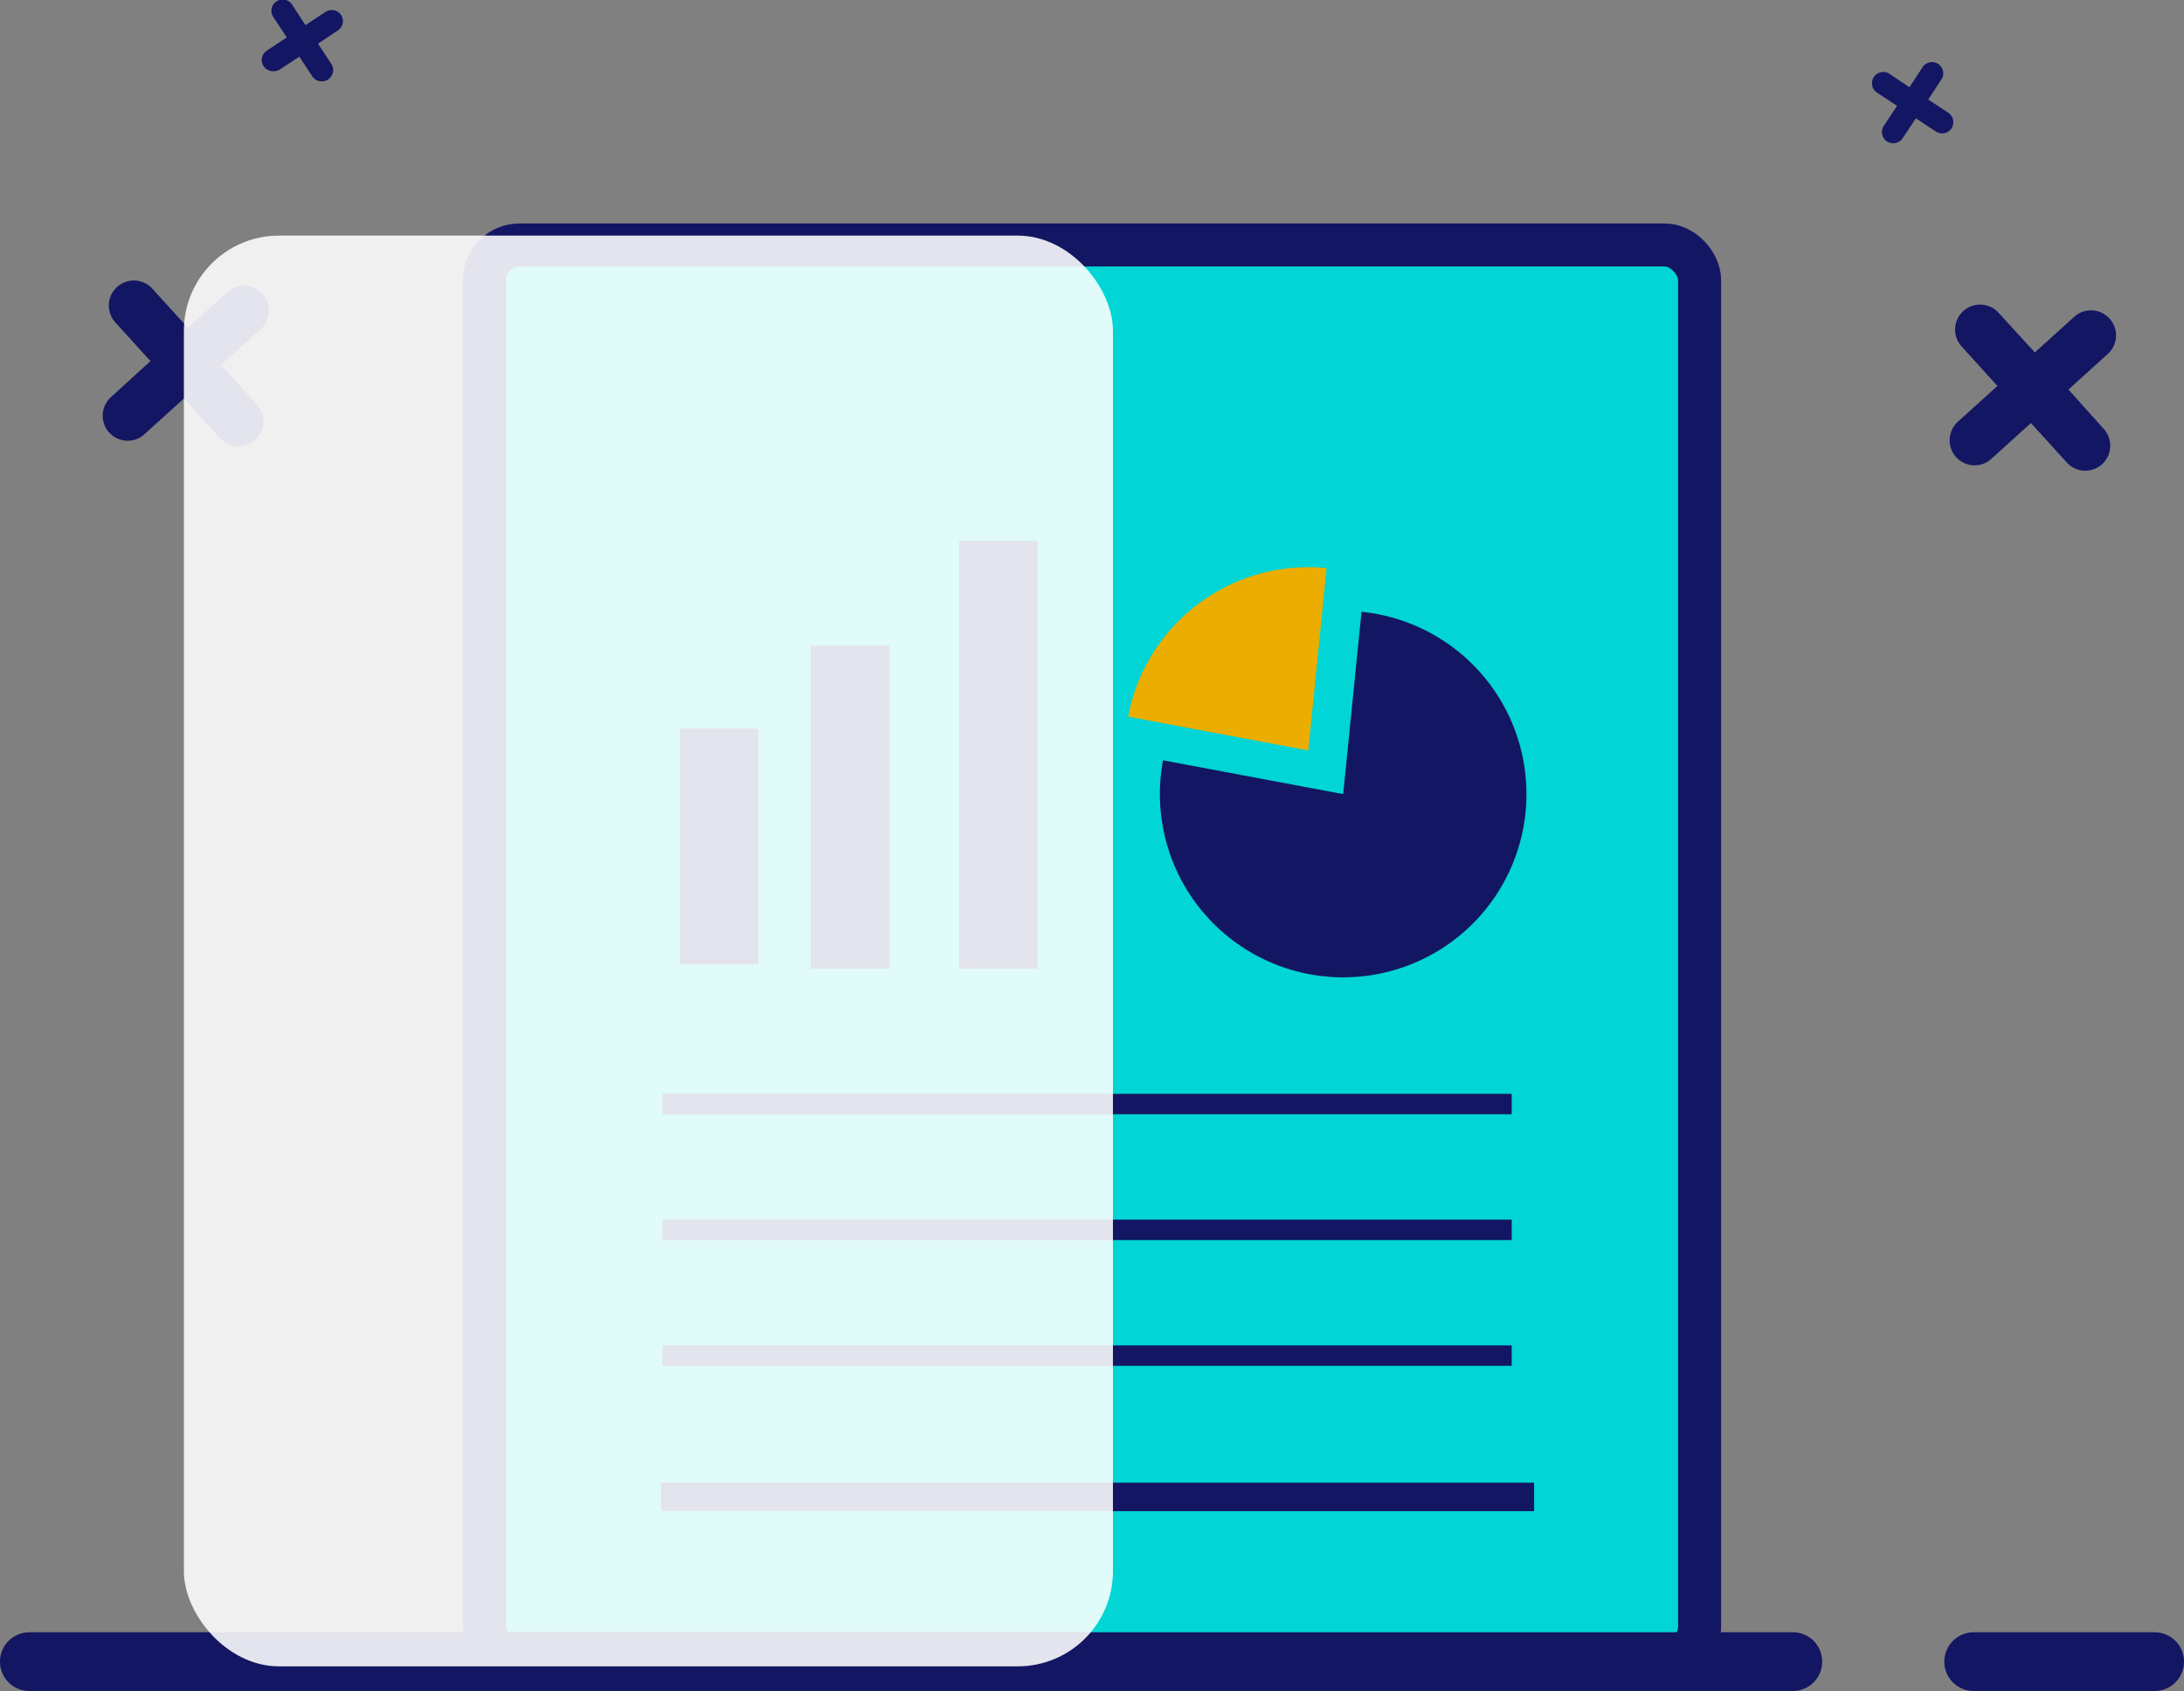 <svg xmlns="http://www.w3.org/2000/svg" viewBox="0 0 250.24 193.79"><rect x="0" y="0" width="250.24" height="193.79" fill="#808080" stroke="none"/><defs><style>.cls-1{isolation:isolate;}.cls-2{fill:#01d5d5;stroke-width:4.93px;}.cls-2,.cls-4,.cls-5,.cls-7{stroke:#131662;stroke-miterlimit:10;}.cls-2,.cls-7{stroke-linecap:round;}.cls-3,.cls-4{fill:#131662;}.cls-4{stroke-width:2.25px;}.cls-5,.cls-7{fill:none;}.cls-5{stroke-width:9px;}.cls-6{fill:#eaad00;}.cls-7{stroke-width:6.73px;}.cls-8{fill:#fff;opacity:0.88;mix-blend-mode:soft-light;}</style></defs><g class="cls-1"><g id="Layer_2" data-name="Layer 2"><g id="Layer_1-2" data-name="Layer 1"><rect class="cls-2" x="55.51" y="28.07" width="139.23" height="162.33" rx="4.03"/><rect class="cls-3" x="75.9" y="125.35" width="97.31" height="2.34"/><rect class="cls-3" x="75.9" y="139.77" width="97.31" height="2.34"/><rect class="cls-3" x="75.9" y="154.18" width="97.31" height="2.34"/><rect class="cls-4" x="76.87" y="171.04" width="97.78" height="1.01"/><line class="cls-5" x1="82.4" y1="83.5" x2="82.4" y2="110.5"/><line class="cls-5" x1="97.4" y1="74" x2="97.4" y2="111"/><line class="cls-5" x1="114.4" y1="62" x2="114.4" y2="111"/><path class="cls-3" d="M174.9,91a21,21,0,0,1-42,0,20.56,20.56,0,0,1,.36-3.87L153.9,91,156,70.11A21,21,0,0,1,174.9,91Z"/><path class="cls-6" d="M152,65.11,149.9,86l-20.64-3.87A21,21,0,0,1,149.9,65,18.17,18.17,0,0,1,152,65.11Z"/><path class="cls-3" d="M30.07,33.67a2.86,2.86,0,0,0-4-.2l-4.54,4.1L17.38,33a2.87,2.87,0,0,0-4.25,3.85l4.11,4.53L12.7,45.52a2.87,2.87,0,0,0,2.6,4.91,2.83,2.83,0,0,0,1.24-.66l4.54-4.11,4.11,4.54a2.86,2.86,0,1,0,4.24-3.84l-4.1-4.54,4.54-4.1A2.87,2.87,0,0,0,30.07,33.67Z"/><path class="cls-3" d="M241.69,36.49a2.86,2.86,0,0,0-4-.21l-4.54,4.11L229,35.85a2.86,2.86,0,0,0-4.25,3.84l4.11,4.54-4.54,4.11a2.87,2.87,0,0,0,2.6,4.91,2.83,2.83,0,0,0,1.24-.66l4.54-4.11L236.81,53a2.86,2.86,0,0,0,4.24-3.84L237,44.64l4.54-4.11A2.86,2.86,0,0,0,241.69,36.49Z"/><path class="cls-3" d="M39.09,1.73a1.29,1.29,0,0,0-1.78-.37L35,2.88,33.5.58A1.29,1.29,0,1,0,31.35,2l1.51,2.29L30.57,5.8a1.29,1.29,0,0,0,.82,2.36A1.21,1.21,0,0,0,32,8l2.3-1.51,1.51,2.3A1.28,1.28,0,0,0,37,9.31a1.19,1.19,0,0,0,.59-.2,1.29,1.29,0,0,0,.37-1.79L36.43,5l2.3-1.52A1.28,1.28,0,0,0,39.09,1.73Z"/><path class="cls-3" d="M214.7,8.83a1.3,1.3,0,0,1,1.79-.37L218.78,10l1.51-2.3a1.29,1.29,0,0,1,1.79-.37,1.28,1.28,0,0,1,.36,1.78l-1.51,2.3,2.3,1.51a1.3,1.3,0,0,1,.37,1.79,1.28,1.28,0,0,1-1.19.57,1.24,1.24,0,0,1-.6-.21l-2.29-1.51L218,15.84a1.29,1.29,0,0,1-1.19.57,1.23,1.23,0,0,1-.6-.2,1.29,1.29,0,0,1-.36-1.79l1.51-2.29-2.3-1.52A1.29,1.29,0,0,1,214.7,8.83Z"/><line class="cls-7" x1="226.14" y1="190.42" x2="246.88" y2="190.42"/><line class="cls-7" x1="3.36" y1="190.42" x2="205.42" y2="190.42"/><rect class="cls-8" x="21.07" y="27" width="106.45" height="163.96" rx="10.9"/></g></g></g></svg>